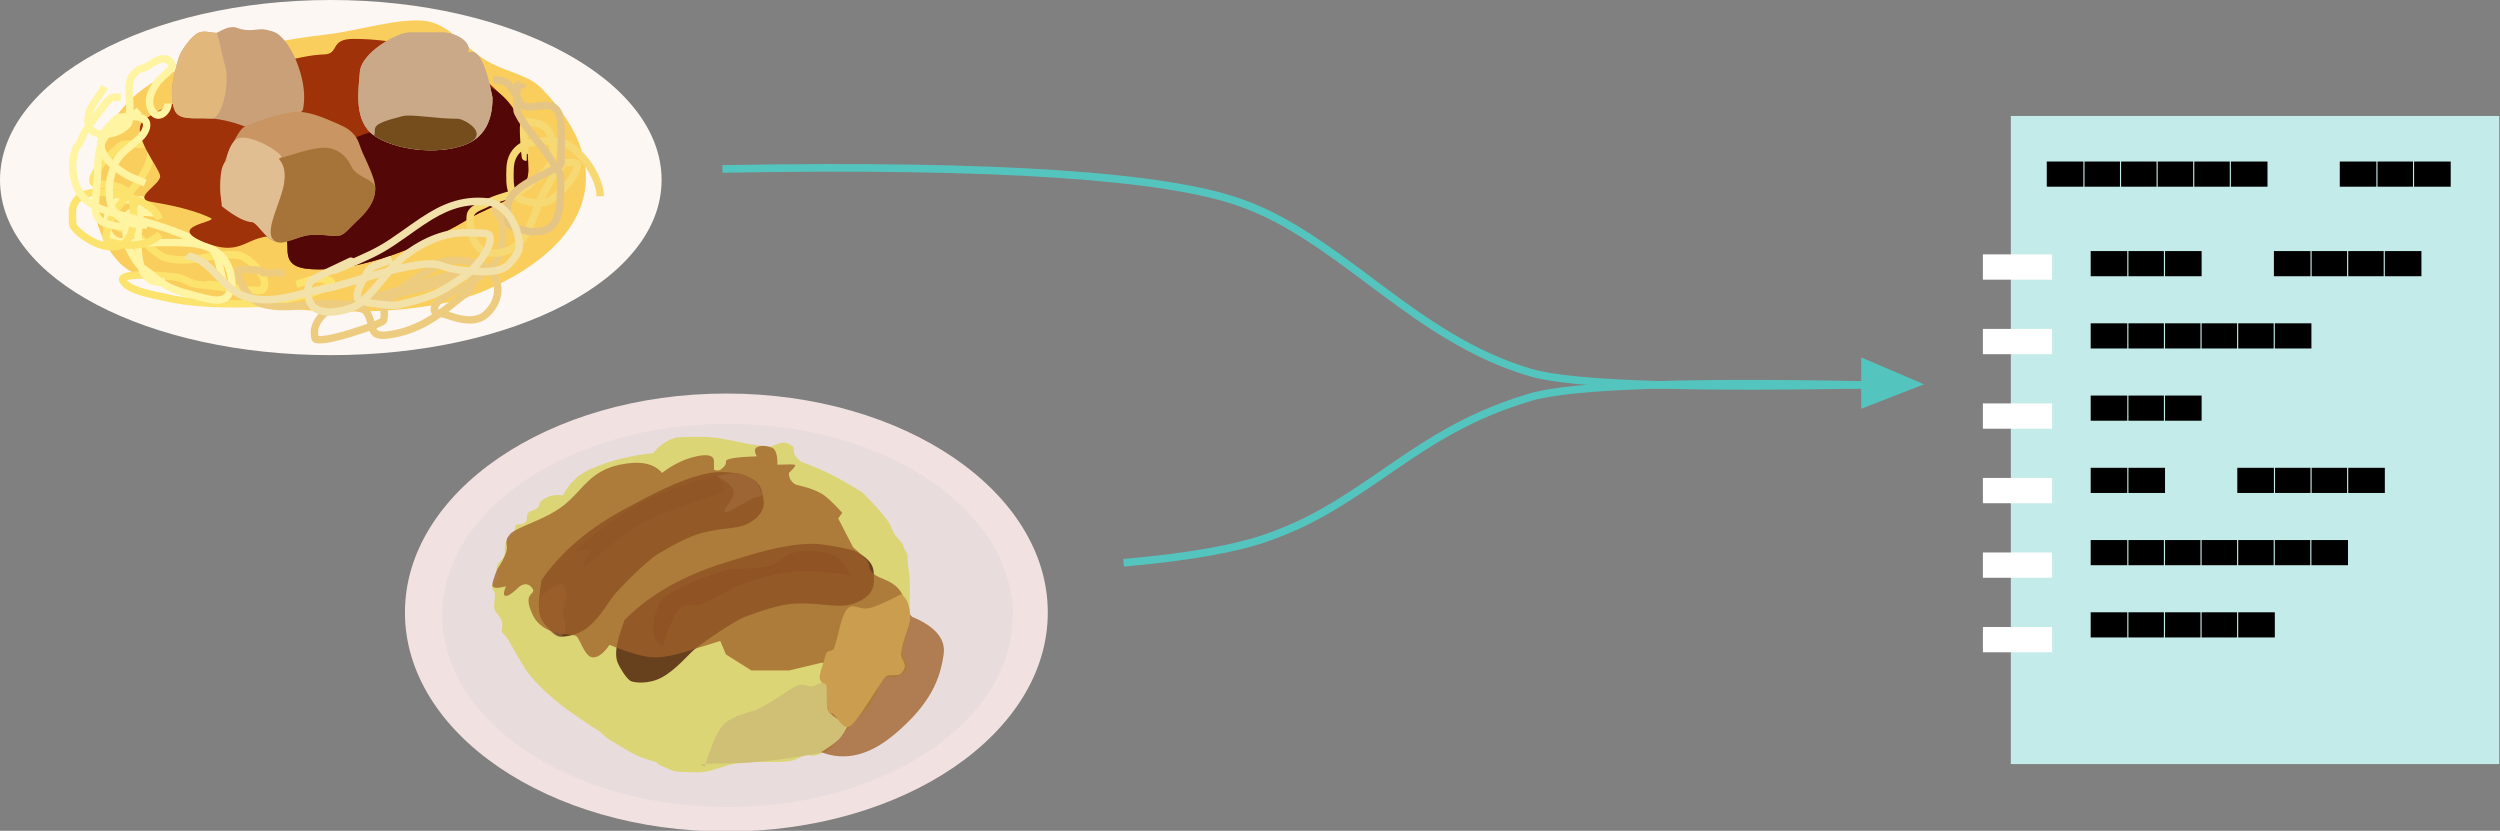 <?xml version="1.0" encoding="UTF-8" standalone="no"?>
<svg viewBox="0 0 1315 437" version="1.1" xmlns="http://www.w3.org/2000/svg" xmlns:xlink="http://www.w3.org/1999/xlink" id="recipes_to_list">
    <rect x="0" y="0" width="1315" height="437" fill="#808080" stroke="none"/>
    <title>Convert selected recipes to a shopping list image</title>
    <g id="Logo-applications" stroke="none" stroke-width="1" fill="none" fill-rule="evenodd">
        <g id="Stock-in-cube" transform="translate(-309, -1006)">
            <g id="Group-9" transform="translate(309, 1006)">
                <g id="Spaghetti,-Sauce-and-balls">
                    <g>
                        <path d="M174,186.806 C270.098,186.806 348,146.924 348,94.65 C348,42.376 270.098,0 174,0 C77.902,0 0,42.376 0,94.65 C0,146.924 77.902,186.806 174,186.806 Z" id="Oval-5" fill="#FCF7F2"></path>
                        <g id="Noodles" transform="translate(37.8, 10.5)">
                            <path d="M38.128,35.794 C55.383,23.216 90.993,12.578 134.884,7.518 C149.497,5.833 171.961,-1.18 185.734,0.483 C198.197,1.987 206.654,14.188 216.861,20.656 C227.525,27.415 239.813,28.566 246.883,35.794 C290.657,80.542 269.184,120.133 216.861,142.529 C164.538,164.924 46.592,148.988 25.545,128.224 C4.499,107.46 4.499,60.308 38.128,35.794 Z" id="Rectangle-10" fill="#FACE5C"></path>
                            <path d="M96.336,132.297 C93.497,128.923 89.389,125.958 87.558,125.704 C83.377,125.123 79.499,125.379 73.349,126.382 C72.731,126.482 72.298,126.555 71.089,126.759 C66.03,127.612 63.649,127.941 60.626,128.1 C56.588,128.313 52.849,128.013 49.08,127.07 C47.487,126.672 45.696,125.685 43.666,124.206 C42.698,123.501 41.69,122.693 40.641,121.791 C38.735,120.152 35.209,116.765 35.365,116.886 C31.163,113.619 27.999,112.052 23.228,110.923 L24.125,107.128 C29.46,108.389 33.129,110.207 37.759,113.808 C37.799,113.838 41.421,117.319 43.184,118.834 C44.158,119.671 45.086,120.416 45.962,121.054 C47.621,122.263 49.026,123.036 50.027,123.287 C53.396,124.129 56.752,124.399 60.421,124.206 C63.248,124.057 65.526,123.742 70.44,122.913 C71.656,122.708 72.094,122.635 72.722,122.533 C79.225,121.472 83.438,121.194 88.094,121.841 C91.087,122.257 95.919,125.744 99.32,129.786 C101.18,131.997 102.503,134.241 103.082,136.356 C103.813,139.026 103.343,141.478 101.484,143.313 C100.629,144.158 99.436,144.271 96.819,144.217 C95.188,144.183 93.082,144.043 90.62,143.819 C87.188,143.506 82.499,142.953 81.545,142.797 C77.616,142.381 72.466,141.813 65.835,141.054 C64.563,140.909 63.243,140.523 61.69,139.9 C61.041,139.639 60.417,139.367 59.485,138.944 C57.231,137.921 56.8,137.735 55.96,137.456 C54.826,137.078 46.189,136.271 39.85,136.133 C35.836,136.046 32.557,136.182 30.4,136.562 C29.829,136.663 29.36,136.778 29.008,136.893 C30.435,138.631 33.887,140.254 38.88,141.632 C41.749,142.424 50.167,144.195 49.411,144.014 C57.596,145.971 67.402,146.999 78.831,147.284 C87.527,147.501 95.92,147.309 107.858,146.771 C108.614,146.737 109.33,146.502 110.804,145.852 C112.297,145.192 112.926,144.944 113.776,144.724 C114.639,144.5 121.543,142.95 123.715,142.366 C127.939,141.23 131.101,139.963 133.209,138.449 C132.721,138.347 132.26,138.272 132.003,138.249 C129.007,137.989 127.24,138.148 125.284,138.742 C124.872,138.867 120.609,140.42 118.679,140.988 L117.578,137.246 C119.356,136.723 123.597,135.178 124.15,135.011 C126.601,134.265 128.867,134.062 132.341,134.364 C133.07,134.427 134.463,134.691 135.485,135.003 C136.277,135.245 136.908,135.517 137.405,135.895 C138.521,136.744 138.915,138.226 137.871,139.451 C135.317,142.448 131.013,144.441 124.728,146.132 C122.456,146.743 115.528,148.299 114.755,148.499 C114.177,148.649 113.679,148.845 112.551,149.344 C110.476,150.259 109.424,150.604 108.034,150.667 C96.012,151.209 87.542,151.402 78.734,151.183 C67.054,150.892 56.993,149.837 48.504,147.807 C49.365,148.013 40.852,146.222 37.842,145.392 C31.191,143.556 26.815,141.336 25.104,138.028 C24.318,136.507 24.782,134.944 26.141,133.982 C26.987,133.383 28.17,132.995 29.724,132.721 C32.188,132.287 35.686,132.141 39.935,132.234 C46.673,132.381 55.556,133.21 57.193,133.755 C58.221,134.098 58.679,134.296 61.096,135.392 C61.979,135.793 62.56,136.046 63.143,136.28 C64.4,136.785 65.41,137.08 66.278,137.18 C67.828,137.357 69.298,137.524 70.688,137.68 C70.755,137.615 70.827,137.554 70.904,137.498 C71.199,137.284 71.443,137.202 71.716,137.15 C72.191,137.104 72.392,137.11 72.664,137.127 C74.184,137.224 78.837,137.806 83.253,138.437 C85.418,138.747 87.231,139.027 88.366,139.231 C89.069,139.357 89.508,139.45 89.8,139.549 C89.882,139.577 89.961,139.607 90.044,139.646 C90.181,139.71 90.309,139.782 90.442,139.886 C90.621,139.902 90.798,139.919 90.974,139.935 C93.353,140.152 95.377,140.286 96.9,140.318 C97.722,140.335 98.378,140.321 98.834,140.278 C100.171,138.675 99.265,135.779 96.336,132.297 Z M89.022,139.526 C89.026,139.526 89.028,139.526 89.03,139.526 C89.029,139.526 89.029,139.526 89.028,139.526 L89.022,139.526 Z" id="Path-7" fill="#FCE36D" fill-rule="nonzero"></path>
                            <path d="M216.175,131.266 C214.318,130.145 212.061,129.388 209.454,129.082 C203.394,128.369 200.35,128.224 196.976,128.724 C195.063,129.008 193.924,129.31 193.348,129.614 C193.101,129.745 193.074,129.776 192.886,130.127 C192.153,131.492 191.507,132.22 189.877,133.083 C187.762,134.202 185.738,135.346 183.805,136.517 C197.698,132.441 202.516,131.045 202.883,130.974 C202.938,130.963 202.938,130.963 203.062,130.947 C203.154,130.938 203.154,130.938 203.351,130.939 C203.492,130.947 203.492,130.947 203.743,130.997 C204.095,131.088 204.095,131.088 204.713,131.58 C205.03,131.996 205.03,131.996 205.189,132.567 C205.19,132.583 205.191,132.599 205.192,132.614 C207.665,132.388 209.637,132.515 211.564,133.138 C212.022,133.286 212.411,133.531 212.723,133.848 C214.052,132.893 215.19,132.043 216.175,131.266 Z M204.3,136.639 C203.726,136.714 203.225,136.789 202.23,136.944 C201.146,137.114 200.684,137.184 200.138,137.257 C200.086,137.299 200.01,137.367 199.889,137.479 C199.261,138.061 198.935,138.314 198.371,138.549 C194.641,140.103 190.817,141.4 187.525,142.16 C182.307,143.366 177.054,144.7 170.317,146.509 C169.721,147.062 169.141,147.621 168.576,148.186 C168.302,148.46 167.996,148.652 167.658,148.796 C167.486,148.869 167.353,148.914 167.149,148.973 C166.613,149.781 166.364,150.476 166.269,151.268 C166.209,151.777 166.206,152.199 166.238,153.343 C166.294,155.334 166.25,156.455 165.953,158.05 C165.721,159.301 164.92,160.008 163.744,160.606 C162.601,161.187 161.414,161.721 160.184,162.209 C160.412,162.751 160.649,163.074 160.952,163.306 C161.724,163.898 163.285,164.111 166.11,163.729 C173.189,162.774 179.477,160.576 185.729,157.055 C187.014,156.331 188.272,155.572 189.548,154.749 C188.999,154.21 188.731,153.493 188.665,152.707 C188.616,152.125 188.682,151.52 188.822,150.927 C189.327,148.781 190.795,146.934 193.073,145.222 C194.774,143.943 196.82,142.796 199.68,141.42 C200.49,141.031 203.518,139.621 204.186,139.299 C205.724,138.558 206.773,137.991 207.528,137.474 C208.007,137.146 208.471,136.828 208.918,136.519 C207.646,136.339 206.179,136.392 204.3,136.639 Z M187.643,160.453 C180.974,164.209 174.218,166.57 166.632,167.594 C162.877,168.101 160.346,167.757 158.578,166.401 C157.597,165.648 156.996,164.803 156.506,163.537 C155.9,163.752 155.118,164.027 154.442,164.26 C152.082,165.073 149.615,165.882 147.138,166.638 C145.541,167.125 143.99,167.575 142.503,167.98 C135.561,169.868 130.622,170.647 127.914,169.873 C126.998,169.612 126.436,168.96 126.118,168.147 C125.956,167.731 125.875,167.335 125.812,166.836 C125.556,164.792 125.526,163.416 125.842,161.966 C126.794,157.584 130.321,152.999 134.314,151.171 C131.781,151.246 128.967,151.476 124.219,151.933 C118.212,152.512 115.457,152.714 112.142,152.739 C107.729,152.772 103.856,152.367 100.21,151.395 C96.494,150.404 93.45,148.273 90.956,145.157 C88.948,142.647 87.361,139.612 85.901,135.815 C85.794,135.57 85.69,135.344 85.664,135.286 C85.619,135.186 85.58,135.099 85.543,135.013 C85.316,134.481 85.182,134.063 85.145,133.589 C85.098,132.973 85.26,132.37 85.622,131.905 L86.111,129.782 L87.387,129.56 C89.128,129.258 90.748,129.238 93.348,129.384 C93.551,129.395 93.715,129.405 94.074,129.426 C95.154,129.49 95.626,129.514 96.207,129.533 C97.702,129.579 98.551,129.668 99.529,129.969 C99.877,130.076 100.183,130.236 100.478,130.441 C100.655,130.565 100.778,130.664 101.003,130.857 C102.995,131.103 104.629,131.098 108.147,131.004 C110.039,130.953 110.884,130.936 111.947,130.936 L111.947,134.836 C110.93,134.836 110.109,134.852 108.252,134.902 C104.433,135.005 102.721,135.005 100.554,134.829 C100.054,134.789 99.61,134.626 99.2,134.375 C98.956,134.225 98.784,134.091 98.509,133.856 C98.374,133.741 98.321,133.696 98.285,133.668 C97.764,133.522 97.178,133.465 96.085,133.431 C95.455,133.411 94.96,133.385 93.844,133.319 C93.489,133.298 93.327,133.289 93.129,133.278 C91.502,133.186 90.338,133.167 89.315,133.246 L89.216,133.676 C89.238,133.723 89.343,133.953 89.373,134.019 C89.442,134.172 89.494,134.294 89.541,134.415 C92.407,141.868 95.876,146.203 101.214,147.626 C104.491,148.5 108.025,148.869 112.113,148.839 C115.275,148.816 117.952,148.619 123.642,148.071 C130.514,147.409 133.478,147.203 137.18,147.248 C139.938,147.282 142.501,147.502 144.929,147.941 C155.687,144.777 164.585,142.161 171.905,140.011 C176.585,136.284 181.969,132.857 188.052,129.636 C188.911,129.182 189.053,129.021 189.449,128.282 C190.499,126.326 192.034,125.514 196.404,124.866 C200.226,124.3 203.516,124.457 209.909,125.208 C213.552,125.637 216.705,126.826 219.231,128.611 C220.465,127.39 221.323,126.275 222.052,125.043 C224.193,121.425 224.803,116.939 224.586,107.174 C224.58,106.913 224.44,106.527 224.133,105.982 C223.47,104.804 222.879,103.876 221.496,101.792 C220.785,100.72 220.47,100.24 220.081,99.63 L223.37,97.534 C223.742,98.117 224.048,98.584 224.746,99.636 C226.181,101.799 226.807,102.781 227.532,104.069 C228.125,105.124 228.462,106.051 228.485,107.088 C228.718,117.537 228.029,122.601 225.409,127.029 C224.522,128.529 223.524,129.843 222.136,131.235 C223.737,133.084 224.882,135.282 225.497,137.738 C227.121,144.224 224.723,151.38 219.041,156.351 C215.869,159.126 211.834,160.076 207.061,159.614 C203.685,159.288 200.66,158.452 195.698,156.725 C195.309,156.59 194.912,156.503 194.128,156.374 C191.918,157.908 189.824,159.225 187.643,160.453 Z M160.439,149.198 C158.184,149.816 156.337,150.32 154.723,150.759 C155.39,151.119 155.9,151.577 156.374,152.245 C156.404,152.287 156.434,152.329 156.463,152.371 C157.378,153.688 158.049,155.066 158.576,156.599 C158.775,157.178 158.95,157.766 159.126,158.431 C160.11,158.029 161.061,157.596 161.976,157.13 C162.054,157.09 162.121,157.053 162.175,157.02 C162.359,155.918 162.384,155.04 162.34,153.452 C162.302,152.112 162.306,151.572 162.397,150.808 C162.492,150.007 162.684,149.248 162.995,148.498 C162.3,148.688 161.472,148.915 160.439,149.198 Z M153.261,154.597 C153.239,154.566 153.216,154.534 153.194,154.502 C152.967,154.182 152.458,153.959 151.072,153.622 C150.997,153.604 150.997,153.604 150.921,153.585 C150.089,153.383 149.693,153.276 149.208,153.101 C148.732,152.93 148.252,152.771 147.765,152.624 C147.695,152.642 147.626,152.66 147.556,152.679 C145.534,153.211 144.03,153.592 143.021,153.829 C142.51,153.948 142.118,154.033 141.832,154.085 C141.657,154.117 141.51,154.138 141.373,154.15 C141.252,154.161 141.137,154.164 141.006,154.156 C140.543,154.127 140.167,154.028 139.722,153.588 C139.709,153.575 139.696,153.562 139.684,153.549 C138.71,153.835 137.724,154.125 136.724,154.419 C133.676,155.316 130.422,159.256 129.653,162.794 C129.459,163.683 129.476,164.669 129.669,166.244 C131.76,166.446 135.998,165.708 141.479,164.217 C142.926,163.823 144.439,163.384 145.999,162.908 C148.428,162.166 150.853,161.372 153.171,160.573 C153.906,160.32 154.797,160.006 155.438,159.778 C154.747,157.136 154.332,156.138 153.261,154.597 Z M201.37,144.935 C195.906,147.563 193.128,149.651 192.618,151.82 C192.599,151.902 192.584,151.982 192.572,152.057 C192.75,152.125 192.956,152.186 193.213,152.245 C195.985,150.254 199.016,147.872 202.703,144.844 C203.347,144.315 203.96,143.865 204.645,143.406 C204.662,143.395 204.68,143.383 204.7,143.369 C203.524,143.921 201.91,144.676 201.37,144.935 Z M89.021,133.196 C89.021,133.195 89.021,133.195 89.021,133.194 C89.021,133.194 89.021,133.195 89.021,133.195 L89.021,133.196 Z M98.361,133.69 C98.368,133.692 98.375,133.695 98.383,133.697 C98.38,133.696 98.378,133.695 98.375,133.695 L98.361,133.69 Z M207.436,155.733 C211.227,156.099 214.208,155.397 216.473,153.416 C221.075,149.389 222.975,143.722 221.714,138.685 C221.256,136.859 220.414,135.219 219.222,133.827 C217.653,135.099 215.721,136.522 213.28,138.236 C213.147,138.703 212.978,139.186 212.777,139.694 C212.391,140.674 212.004,141.496 211.599,142.199 C210.695,143.768 209.768,144.692 208.287,145.685 C208.066,145.833 207.089,146.463 206.817,146.646 C206.231,147.038 205.717,147.415 205.178,147.858 C202.565,150.004 200.268,151.837 198.151,153.444 C202.145,154.8 204.719,155.47 207.436,155.733 Z" id="Path-8" fill="#EDCC7F" fill-rule="nonzero"></path>
                            <path d="M34.599,97.277 C34.638,97.007 34.673,96.764 34.703,96.545 C32.566,96.488 30.308,96.502 27.771,96.579 C27.48,96.588 27.26,96.586 26.772,96.575 C26.653,96.573 26.599,96.572 26.535,96.571 C25.707,96.556 25.32,96.602 25.072,96.726 C24.601,96.961 24.167,97.398 23.402,98.381 C23.375,98.417 23.11,98.758 23.03,98.86 C22.993,98.909 22.957,98.954 22.922,98.998 C20.988,101.447 19.97,105.451 20.472,108.817 C21,112.356 22.993,114.516 26.471,114.808 C26.562,114.816 26.653,114.823 26.743,114.831 C26.434,112.087 26.508,108.974 26.82,105.011 C26.893,104.087 26.96,103.562 27.121,102.947 C27.377,101.969 27.819,101.149 28.548,100.524 C29.853,99.404 31.416,99.053 33.633,99 C33.878,98.995 34.117,98.991 34.353,98.989 C34.421,98.513 34.501,97.956 34.599,97.277 Z M26.144,118.694 C20.738,118.24 17.394,114.617 16.615,109.392 C15.956,104.977 17.251,99.888 19.861,96.582 C20.031,96.365 20.291,96.029 20.323,95.987 C21.43,94.564 22.177,93.813 23.328,93.237 C24.303,92.75 25.182,92.646 26.604,92.671 C26.675,92.673 26.732,92.674 26.855,92.676 C27.276,92.685 27.452,92.687 27.652,92.681 C30.675,92.589 33.326,92.584 35.862,92.681 C36.13,92.688 36.201,92.69 36.317,92.697 C36.703,92.721 37.031,92.778 37.385,92.925 C38.164,93.25 38.76,93.948 38.789,94.924 C38.798,95.234 38.538,97.211 38.272,99.155 C39.083,99.218 40.01,99.301 41.12,99.406 C42.914,99.575 43.707,99.643 44.69,99.707 L44.438,103.599 C43.405,103.532 42.586,103.461 40.755,103.289 C39.553,103.175 38.579,103.089 37.742,103.026 C37.191,107.385 36.844,111.406 36.756,115.213 C38.912,115.221 41.42,115.202 44.517,115.164 C53.542,115.056 57.603,115.102 62.63,115.509 C75.367,116.539 83.969,123.354 85.817,135.055 C86.526,139.542 86.023,142.525 83.758,145.923 C82.504,147.803 80.576,148.853 78.163,149.187 C76.296,149.445 74.179,149.281 71.688,148.782 C70.466,148.537 69.225,148.229 67.648,147.795 C67.165,147.662 65.594,147.221 65.557,147.211 C64.792,146.998 64.25,146.853 63.767,146.736 C55.702,144.774 50.964,143.066 46.32,139.898 C41.311,140.06 37.644,137.513 35.453,132.807 C35.172,132.203 34.915,131.566 34.681,130.896 C34.111,130.347 33.633,129.79 33.156,129.134 C30.27,125.166 28.506,122.092 27.534,118.804 C27.076,118.77 26.614,118.734 26.144,118.694 Z M33.828,102.897 C33.794,102.898 33.76,102.898 33.726,102.899 C32.346,102.932 31.512,103.12 31.086,103.485 C30.936,103.614 30.802,104.122 30.708,105.318 C30.348,109.886 30.315,112.66 30.694,115.083 C31.393,115.114 32.108,115.14 32.856,115.159 C32.943,111.297 33.285,107.255 33.828,102.897 Z M31.754,119.028 C32.085,119.88 32.49,120.753 32.982,121.669 C32.924,120.824 32.883,119.955 32.859,119.061 C32.483,119.052 32.116,119.041 31.754,119.028 Z M64.689,142.946 C65.223,143.076 65.801,143.23 66.603,143.454 C66.649,143.466 68.211,143.905 68.683,144.035 C70.178,144.446 71.339,144.734 72.455,144.958 C76.751,145.819 79.382,145.455 80.513,143.759 C82.193,141.239 82.53,139.24 81.965,135.664 C80.419,125.876 73.368,120.29 62.315,119.396 C57.449,119.003 53.469,118.957 44.657,119.063 C41.461,119.101 38.939,119.121 36.763,119.113 C36.873,122.853 37.298,126.078 38.068,128.687 C38.734,129.243 39.588,129.866 40.772,130.689 C42.468,131.868 43.221,132.423 44.097,133.193 C45.245,134.202 46.328,135.089 47.4,135.88 C47.446,135.854 47.512,135.813 47.625,135.741 C47.907,135.56 48.046,135.477 48.257,135.371 L49.104,137.064 C53.148,139.694 57.416,141.177 64.689,142.946 Z M47.344,135.911 C47.344,135.911 47.343,135.911 47.343,135.911 C47.344,135.911 47.346,135.91 47.349,135.909 L47.344,135.911 Z" id="Path-12" fill="#FFF4A1" fill-rule="nonzero"></path>
                            <path d="M17.67,88.487 C16.585,88.385 15.874,88.336 13.692,88.202 C13.338,88.18 13.087,88.165 12.84,88.149 C10.487,87.998 9.08,86.472 9.108,84.287 C9.126,82.927 9.673,81.374 10.624,79.575 C11.827,77.298 14.027,74.205 14.726,73.486 C17.481,70.652 20.521,67.859 23.995,64.928 C25.041,64.046 26.029,63.508 27.218,63.421 C29.109,63.282 30.599,63.29 33.921,63.394 C34.089,63.4 34.089,63.4 34.257,63.405 C36.503,63.475 37.803,63.49 39.109,63.438 C39.178,63.377 39.286,63.283 39.328,63.248 C39.494,63.108 39.64,62.998 39.819,62.895 C40.271,62.633 40.759,62.494 41.39,62.638 C42.248,62.833 42.753,63.457 42.94,64.166 C44.245,69.126 43.479,74.024 40.959,79.131 C39.106,82.888 36.721,86.202 32.368,91.479 C32.453,91.621 32.536,91.766 32.615,91.913 C33.724,92.289 34.799,92.697 35.833,93.139 C41.977,95.764 46.212,99.378 47.82,104.196 L44.12,105.43 C42.931,101.867 39.519,98.955 34.3,96.725 C34.247,96.702 34.193,96.679 34.139,96.657 C34.166,96.839 34.19,97.024 34.212,97.211 C34.652,100.95 34.647,105.095 34.025,108.732 C33.495,111.835 32.545,114.476 31.102,116.516 C36.628,116.452 41.535,114.793 44.941,111.387 L47.698,114.145 C42.534,119.309 34.896,121.141 26.699,120.181 C22.599,122.041 17.331,121.495 11.803,119.095 C6.568,116.823 1.59,113.032 -0.923,109.443 C-1.483,108.643 -1.575,107.371 -1.637,104.013 C-1.672,102.131 -1.659,99.957 -1.604,99.601 C-0.785,94.271 2.421,90.962 7.374,89.539 C11.028,88.489 15.359,88.482 20.597,89.186 C21.793,89.347 22.988,89.536 24.174,89.755 C22.419,89.127 20.264,88.73 17.67,88.487 Z M37.462,77.406 C39.206,73.87 39.938,70.576 39.574,67.321 C38.04,67.394 36.64,67.381 34.136,67.303 C33.967,67.298 33.967,67.298 33.798,67.292 C30.612,67.193 29.213,67.185 27.502,67.31 C27.326,67.323 26.982,67.51 26.51,67.908 C23.128,70.762 20.181,73.47 17.523,76.204 C17.092,76.647 15.107,79.438 14.072,81.397 C13.42,82.631 13.052,83.647 13.011,84.25 C13.333,84.273 13.58,84.288 13.931,84.309 C16.158,84.446 16.891,84.497 18.034,84.604 C22.384,85.011 25.567,85.786 28.208,87.367 C28.771,87.704 29.297,88.075 29.786,88.479 C33.685,83.726 35.838,80.697 37.462,77.406 Z M41.863,66.212 C41.863,66.212 41.863,66.212 41.862,66.212 C41.862,66.212 41.863,66.212 41.863,66.212 Z M20.077,93.051 C15.328,92.413 11.472,92.419 8.451,93.287 C4.896,94.308 2.827,96.444 2.25,100.194 C2.263,100.112 2.263,100.12 2.263,100.109 C2.261,100.167 2.259,100.251 2.256,100.356 C2.251,100.589 2.248,100.902 2.246,101.256 C2.241,102.097 2.246,103.05 2.262,103.941 C2.282,105.01 2.317,105.938 2.368,106.635 C2.392,106.979 2.42,107.257 2.449,107.452 C4.586,110.348 8.873,113.571 13.356,115.517 C14.477,116.004 15.573,116.398 16.632,116.696 C16.241,115.822 16.075,114.788 16.097,113.637 C16.127,112.066 16.508,110.248 17.168,108.226 C18.123,105.302 19.731,101.876 20.781,100.161 C22.054,98.082 22.814,96.989 25.281,93.952 C23.572,93.586 21.826,93.286 20.077,93.051 Z M30.339,97.666 C30.228,96.723 30.044,95.872 29.783,95.102 C29.675,95.07 29.566,95.037 29.457,95.005 C26.187,98.986 25.435,100.029 24.107,102.197 C23.212,103.66 21.733,106.81 20.876,109.437 C19.985,112.166 19.807,114.16 20.151,115.018 C20.51,114.975 20.83,114.991 21.225,115.104 C22.824,115.562 24.415,115.91 25.98,116.147 C29.978,113.608 31.302,105.848 30.339,97.666 Z M39.058,63.483 C39.057,63.484 39.057,63.484 39.056,63.485 C39.057,63.484 39.057,63.484 39.058,63.483 Z M2.263,100.107 C2.263,100.108 2.263,100.108 2.263,100.109 C2.263,100.108 2.263,100.108 2.263,100.107 Z" id="Path-13" fill="#FCE36D" fill-rule="nonzero"></path>
                            <path d="M81.404,136.376 L77.704,137.61 C77.246,136.234 76.931,134.957 76.394,132.475 C76.371,132.371 76.345,132.251 76.297,132.027 C76.258,131.847 76.229,131.713 76.2,131.582 C76.127,131.245 76.065,130.964 76.005,130.695 C74.641,124.605 73.152,121.699 69.926,120.138 C63.994,117.268 57.955,114.711 51.851,112.492 C46.223,110.445 40.936,108.835 31.626,106.216 C30.629,105.936 29.601,105.656 28.316,105.313 C27.834,105.185 25.647,104.605 25.057,104.447 C16.275,102.1 11.841,100.439 7.79,97.44 C2.571,93.577 -0.467,88.018 -1.385,79.982 C-1.856,75.857 -1.291,71.086 0.122,67.162 C0.392,66.412 0.719,65.959 1.433,65.145 C1.797,64.731 1.923,64.571 2.008,64.418 C2.417,63.681 2.724,63.035 3.367,61.598 C4.35,59.403 4.829,58.438 5.593,57.273 C8.798,52.386 12.347,47.544 16.239,42.722 C17.872,40.699 19.003,39.636 20.673,38.974 C21.829,38.516 22.687,38.516 24.491,38.733 C25.153,38.812 25.429,38.837 25.726,38.837 L25.726,42.737 C25.221,42.737 24.844,42.703 24.026,42.605 C22.873,42.466 22.447,42.466 22.11,42.6 C21.262,42.936 20.502,43.65 19.274,45.172 C15.46,49.897 11.987,54.635 8.854,59.412 C8.242,60.345 7.825,61.185 6.945,63.151 C6.238,64.73 5.899,65.445 5.417,66.313 C5.152,66.789 4.91,67.096 4.391,67.688 C3.969,68.169 3.84,68.346 3.791,68.483 C2.581,71.845 2.087,76.013 2.49,79.54 C3.289,86.533 5.789,91.106 10.111,94.305 C13.64,96.918 17.745,98.457 26.064,100.68 C26.649,100.836 28.835,101.415 29.321,101.545 C30.622,101.892 31.665,102.176 32.681,102.462 C42.08,105.105 47.44,106.738 53.184,108.826 C59.413,111.091 65.574,113.7 71.625,116.628 C74.188,117.868 76.053,119.83 77.404,122.465 C78.427,124.46 79.085,126.602 79.811,129.843 C79.873,130.12 79.936,130.409 80.011,130.752 C80.04,130.886 80.069,131.021 80.109,131.203 C80.157,131.426 80.183,131.546 80.205,131.649 C80.714,133.996 81.005,135.177 81.404,136.376 Z" id="Path-15" fill="#FFF4A1" fill-rule="nonzero"></path>
                            <path d="M34.133,46.144 L36.771,49.017 C34.685,50.932 32.791,52.245 28.921,54.646 C28.759,54.747 28.759,54.747 28.597,54.847 C23.854,57.789 21.82,59.273 19.7,61.643 C16.994,64.667 15.759,69.972 15.632,76.531 C15.555,80.524 15.343,84.086 14.974,88.457 C14.922,89.079 14.609,92.636 14.536,93.551 C14.399,95.251 14.325,96.496 14.306,97.579 C14.265,99.946 14.498,101.476 15.051,102.555 C16.172,104.74 19.271,105.962 26.902,106.861 L26.445,110.734 C17.599,109.692 13.5,108.076 11.581,104.335 C10.676,102.57 10.355,100.462 10.407,97.511 C10.428,96.331 10.505,95.012 10.648,93.238 C10.723,92.305 11.037,88.739 11.088,88.13 C11.45,83.836 11.657,80.353 11.733,76.456 C11.877,69.034 13.291,62.956 16.793,59.042 C19.24,56.308 21.491,54.666 26.541,51.533 C26.703,51.433 26.703,51.433 26.865,51.332 C30.535,49.055 32.281,47.845 34.133,46.144 Z" id="Path-16" fill="#FFF4A1" fill-rule="nonzero"></path>
                        </g>
                        <path d="M75.474,63.379 C82.741,56.528 144.221,29.395 170.391,28.626 C178.855,28.377 173.069,20.452 185.955,20.452 C227.221,20.452 277.908,40.475 277.908,89.4 C277.908,103.915 260.055,107.074 247.345,114.667 C207.732,138.331 176.712,143.365 160.879,141.3 C144.688,139.188 155.76,125.117 147.788,124.319 C128.827,122.421 128.827,136.045 107.623,127.512 C86.345,118.95 115.193,116.777 110.783,114.667 C98.382,108.736 80.788,106.503 78.634,105.972 C70.003,103.843 84.559,96.949 84.236,92.596 C83.913,88.242 68.207,70.23 75.474,63.379 Z" id="Rectangle-9" fill="#A03209"></path>
                        <path d="M214.206,66.752 C222.675,66.752 190.085,36.311 202.97,36.311 C244.236,36.311 277.908,40.475 277.908,89.4 C277.908,103.915 260.055,107.074 247.345,114.667 C207.732,138.331 176.712,143.365 160.879,141.3 C144.688,139.188 155.76,125.117 147.788,124.319 C128.827,122.421 164.492,66.752 214.206,66.752 Z" id="Rectangle-9-Copy" fill="#530707"></path>
                        <g id="Balls" transform="translate(90.3, 14.1)">
                            <path d="M125.117,3 C134.533,3 140.391,3 142.692,3 C148.648,3 158.401,7.653 155.743,13.714 C160.806,10.794 165.153,18.663 168.783,37.32 C168.783,50.183 163.906,58.443 154.153,62.1 C139.523,67.585 117.372,64.791 106.492,57.209 C95.613,49.626 98.214,33.614 99,23.662 C99.786,13.709 118.285,3 125.117,3 Z" id="Rectangle-8" fill="#CAA989"></path>
                            <path d="M13.946,3.184 C17.089,1.746 20.713,3.184 23.486,3.184 C24.502,3.184 29.862,-1.23 34.586,0.6 C41.257,3.184 45.036,0.518 49.787,1.539 C54.538,2.559 55.866,3.504 57.915,5.61 C59.964,7.716 64.497,13.092 67.689,24.096 C69.818,31.432 70.255,38.006 69,43.819 C59.582,53.926 49.966,57.008 40.152,53.066 C34.328,50.727 26.941,48.568 20.766,48.259 C11.333,47.788 3.783,49.408 1.539,43.819 C-2.175,34.572 2.485,20.257 3.815,16.048 C5.144,11.838 10.804,4.622 13.946,3.184 Z" id="Rectangle" fill="#C9A077"></path>
                            <path d="M13.946,3.184 C17.089,1.746 20.713,3.184 23.486,3.184 C24.502,3.184 26.31,14.39 28.363,21.614 C30.417,28.837 26.941,48.568 20.766,48.259 C11.333,47.788 3.783,49.408 1.539,43.819 C-2.175,34.572 2.485,20.257 3.815,16.048 C5.144,11.838 10.804,4.622 13.946,3.184 Z" id="Rectangle" fill="#E1B77B"></path>
                            <path d="M125.117,3 C134.533,3 140.391,3 142.692,3 C148.648,3 158.401,7.653 155.743,13.714 C160.806,10.794 165.153,18.663 168.783,37.32 C168.783,50.183 163.906,58.443 154.153,62.1 C139.523,67.585 117.372,64.791 106.492,57.209 C95.613,49.626 98.214,33.614 99,23.662 C99.786,13.709 118.285,3 125.117,3 Z" id="Rectangle-8" fill="#CAA989"></path>
                            <path d="M154.153,62.1 C139.523,67.585 117.372,64.791 106.492,57.209 C107.989,53.146 102.833,51.658 121.215,47.041 C126.377,45.745 137.993,48.376 150.584,48.376 C153.728,48.376 168.783,56.615 154.153,62.1 Z" id="Rectangle-8" fill="#754D1D"></path>
                            <path d="M38.494,52.503 C46.265,48.916 59.983,44.7 66.295,44.7 C72.221,44.7 79.511,47.606 85.037,50.032 C89.318,51.911 92.166,52.957 94.877,55.587 C98.541,59.142 98.556,62.071 100.462,66.26 C103.316,72.534 107.09,80.132 107.09,84.854 C107.09,92.718 101.75,98.118 97.02,102.539 C93.798,105.551 91.407,108.694 89.043,109.568 C85.6,110.842 79.967,108.76 72.25,109.568 C66.887,110.13 59.657,114.136 55.046,113.1 C48.011,111.52 48.127,104.326 42.476,102.539 C28.362,98.076 25.5,93.914 25.5,84.854 C25.5,75.744 29.52,66.209 31.079,63.258 C34.171,57.408 36.241,53.543 38.494,52.503 Z" id="Rectangle-2" fill="#C99663"></path>
                            <path d="M28.745,70.567 C25.563,73.028 24.782,80.984 26.402,94.433 C33.502,99.99 38.88,102.768 42.537,102.768 C45.989,104.391 48.857,111.119 55.046,113.1 C57.296,113.82 58.401,91.755 59.401,80.408 C60.275,70.49 54.625,69.539 57.36,68.921 C60.351,68.246 45.563,57.909 36.661,58.31 C30.872,58.571 28.745,68.921 28.745,70.567 Z" id="Rectangle-2-Copy-2" fill="#E1BE92"></path>
                            <path d="M94.376,73.216 C97.23,79.49 107.09,80.132 107.09,84.854 C107.09,92.718 101.75,98.118 97.02,102.539 C93.798,105.551 91.407,108.694 89.043,109.568 C85.6,110.842 79.967,108.76 72.25,109.568 C66.887,110.13 59.338,114.914 55.046,113.1 C46.688,109.568 58.401,91.755 59.401,80.408 C60.275,70.49 54.625,69.539 57.36,68.921 C62.296,67.806 70.09,64.639 77.896,63.716 C88.723,62.436 93.268,70.782 94.376,73.216 Z" id="Rectangle-2-Copy" fill="#A67338"></path>
                        </g>
                        <g id="Noodle-on-top" transform="translate(46.2, 30.9)" fill-rule="nonzero">
                            <path d="M37.165,2.776 C36.394,3.144 35.598,3.597 34.464,4.294 C34.336,4.372 33.197,5.079 32.867,5.279 C32.248,5.656 31.752,5.942 31.283,6.189 C30.756,6.466 30.287,6.614 29.392,6.841 C29.362,6.848 29.18,6.894 29.128,6.907 C29.031,6.932 28.952,6.952 28.878,6.971 C28.236,7.14 27.879,7.28 27.682,7.428 C26.828,8.068 26.015,8.89 25.237,9.881 C23.825,11.679 23.433,14.288 23.688,18.64 C23.725,19.259 23.765,19.811 23.845,20.851 C24.159,24.898 24.199,26.453 23.868,28.328 C23.766,28.904 23.749,29.397 23.766,30.518 C23.787,31.882 23.765,32.483 23.594,33.296 C23.348,34.471 22.816,35.495 21.923,36.388 C18.086,40.229 11.621,42.402 6.401,41.627 C0.068,40.687 -3.19,35.755 -1.366,28.231 C-0.918,26.383 0.306,24.122 2.337,21.054 C2.663,20.561 3.011,20.046 3.398,19.483 C3.88,18.78 5.448,16.532 5.641,16.253 C6.42,15.125 6.926,14.359 7.276,13.763 L10.637,15.741 C10.226,16.439 9.679,17.268 8.85,18.469 C8.649,18.76 7.086,21.002 6.613,21.69 C6.238,22.236 5.902,22.733 5.589,23.207 C3.803,25.904 2.731,27.886 2.425,29.15 C1.136,34.461 2.925,37.168 6.973,37.769 C10.964,38.362 16.195,36.604 19.164,33.632 C19.784,33.012 19.896,32.477 19.867,30.578 C19.846,29.216 19.869,28.546 20.028,27.65 C20.278,26.231 20.242,24.83 19.957,21.152 C19.874,20.089 19.833,19.519 19.795,18.869 C19.488,13.632 19.997,10.238 22.17,7.472 C23.147,6.228 24.197,5.166 25.342,4.308 C26.047,3.779 26.791,3.488 27.886,3.2 C27.973,3.177 28.063,3.154 28.171,3.126 C28.226,3.112 28.409,3.066 28.436,3.059 C29.031,2.909 29.306,2.822 29.467,2.738 C29.852,2.535 30.284,2.285 30.84,1.947 C31.153,1.757 32.282,1.057 32.423,0.971 C33.664,0.208 34.562,-0.302 35.483,-0.743 C37.556,-1.733 39.376,-2.156 41.131,-1.836 C43.297,-1.441 45.006,0.056 46.187,2.585 C46.586,3.439 46.474,4.299 46.074,5.137 C45.828,5.651 45.464,6.172 44.977,6.745 C44.274,7.573 43.413,8.418 41.921,9.792 C41.84,9.866 41.756,9.944 41.66,10.032 C39.189,12.303 38.335,13.16 38.087,13.655 C38.045,13.741 36.66,15.746 36.116,16.724 C34.366,19.874 33.839,22.891 35.087,25.681 C35.978,27.673 36.863,28.026 37.944,27.454 C39.207,26.786 40.256,25.052 40.256,23.547 L44.156,23.547 C44.156,26.5 42.306,29.559 39.768,30.901 C36.613,32.57 33.306,31.249 31.527,27.274 C29.685,23.155 30.419,18.947 32.707,14.83 C33.127,14.075 33.559,13.394 34.054,12.678 C34.135,12.56 34.214,12.447 34.31,12.311 C34.366,12.231 34.366,12.231 34.418,12.158 C34.457,12.102 34.484,12.064 34.509,12.029 C34.565,11.949 34.602,11.894 34.627,11.857 C35.188,10.746 35.948,9.985 39.021,7.161 C39.116,7.073 39.199,6.997 39.278,6.924 C40.654,5.657 41.438,4.888 42.004,4.221 C42.167,4.029 42.297,3.86 42.394,3.721 C41.241,1.625 39.844,1.496 37.165,2.776 Z" id="Path-6" fill="#FFF4A1"></path>
                            <path d="M238.726,37.074 C237.26,36.274 236.605,35.989 235.882,35.889 C235.295,35.808 234.915,35.721 233.728,35.422 C233.501,35.365 233.35,35.327 233.199,35.291 C232.309,35.076 231.735,34.988 231.331,35.009 C231.288,35.011 231.251,35.014 231.218,35.018 C231.214,35.055 231.21,35.095 231.207,35.137 C231.168,35.561 231.146,36.154 231.143,36.887 C231.136,38.282 231.195,40.132 231.308,42.214 C231.315,42.349 231.322,42.485 231.33,42.62 C233.172,42.025 235.21,41.646 237.416,41.492 C238.88,41.39 240.306,41.327 241.674,41.313 C240.953,39.239 239.922,37.726 238.726,37.074 Z M227.413,42.425 C227.113,36.876 227.127,33.998 227.84,32.898 C228.587,31.743 229.754,31.184 231.132,31.114 C232.01,31.069 232.882,31.203 234.113,31.499 C234.28,31.54 234.442,31.58 234.681,31.64 C235.707,31.899 236.029,31.973 236.414,32.026 C237.768,32.212 238.71,32.623 240.593,33.65 C243.088,35.011 244.831,37.832 245.795,41.444 C248.096,41.633 250.102,42.03 251.663,42.7 C261.388,46.868 271.455,61.87 271.455,72.352 L267.555,72.352 C267.555,63.443 258.429,49.843 250.127,46.284 C249.208,45.89 247.97,45.615 246.514,45.443 C246.96,49.809 246.37,54.185 244.843,56.73 C243.362,59.199 241.766,60.89 238.169,64.188 C237.796,64.529 237.374,64.746 236.905,64.884 C236.633,64.964 236.445,64.998 236.055,65.054 C235.933,65.072 235.864,65.083 235.817,65.092 C235.57,65.305 235.325,65.597 234.852,66.222 C234.316,66.929 234.053,67.251 233.666,67.639 C232.984,68.32 232.585,68.684 232.239,68.913 C231.807,69.198 231.37,69.366 230.77,69.306 C230.528,69.742 230.22,70.147 229.723,70.423 C228.959,70.848 228.231,71.217 227.463,71.565 C228.339,72.116 229.384,72.574 230.586,72.937 C232.266,73.444 234.175,73.72 236.021,73.779 C236.051,73.709 236.081,73.638 236.111,73.567 C237.235,70.945 238.253,69.055 240.353,65.48 C240.609,65.043 240.737,64.826 240.865,64.608 C242.061,62.567 242.792,61.255 243.534,59.771 C244.215,58.407 244.365,58.134 244.722,57.804 C245.048,57.503 245.423,57.289 246.019,57.273 C246.099,57.271 246.177,57.274 246.253,57.28 C246.378,57.089 246.494,56.898 246.604,56.706 C246.8,56.364 247.334,55.315 247.418,55.165 C248.319,53.551 249.512,52.881 251.82,52.727 C253.106,52.641 254.368,52.64 255.598,52.728 C255.977,52.755 256.65,52.886 257.206,53.071 C257.66,53.222 258.063,53.41 258.42,53.673 C259.07,54.15 259.516,54.835 259.516,55.727 C259.516,62.19 247.602,76.042 241.083,77.304 C240.325,77.451 239.515,77.557 238.674,77.62 C238.305,78.575 237.887,79.699 237.335,81.206 C237.166,81.667 237.079,81.903 236.996,82.13 C234.427,89.133 232.852,92.597 230.298,95.981 C226.861,100.534 222.379,103.26 216.376,104.01 C213.8,104.332 211.155,104.203 208.669,103.623 C206.769,103.179 205.078,101.791 203.522,99.741 C202.395,98.255 201.383,96.455 200.653,94.777 C199.294,91.652 198.582,83.511 199.573,80.995 C200.482,78.685 202.332,77.321 205.514,75.904 C205.925,75.722 207.339,75.119 207.614,74.997 C208.142,74.763 208.537,74.572 208.858,74.391 C211.495,72.909 213.811,72.045 218.537,70.579 C218.69,70.532 218.69,70.532 218.842,70.485 C219.648,70.235 220.375,70.006 221.038,69.792 C220.822,69.234 220.654,68.646 220.538,68.028 C220.146,65.959 220.032,63.858 220.075,61.028 C220.084,60.427 220.096,59.944 220.125,58.885 C220.141,58.327 220.147,58.09 220.155,57.787 C220.306,51.587 222.981,47.03 227.526,44.321 C227.485,43.69 227.447,43.054 227.413,42.425 Z M219.996,74.21 C219.844,74.257 219.844,74.257 219.692,74.304 C215.221,75.691 213.092,76.485 210.77,77.791 C210.322,78.043 209.825,78.283 209.192,78.563 C208.884,78.7 207.475,79.301 207.1,79.468 C204.791,80.495 203.621,81.358 203.201,82.424 C202.631,83.873 203.252,90.974 204.23,93.222 C205.656,96.502 207.879,99.433 209.556,99.825 C211.588,100.299 213.769,100.406 215.892,100.141 C220.817,99.525 224.365,97.366 227.185,93.631 C229.432,90.655 230.896,87.433 233.335,80.787 C233.418,80.561 233.504,80.326 233.673,79.864 C233.989,79 234.263,78.258 234.51,77.598 C232.779,77.456 231.047,77.149 229.46,76.671 C226.923,75.906 224.802,74.74 223.246,73.173 C222.302,73.488 221.236,73.826 219.996,74.21 Z M224.053,57.882 C224.046,58.191 224.039,58.431 224.024,58.993 C223.995,60.036 223.983,60.508 223.974,61.087 C223.935,63.677 224.037,65.542 224.37,67.304 C224.448,67.718 224.567,68.114 224.724,68.49 C225.493,68.182 226.176,67.874 226.849,67.534 C226.972,67.099 227.241,66.695 227.693,66.393 C228.626,65.771 229.302,65.414 229.89,65.261 C230.137,65.196 230.38,65.167 230.615,65.171 C230.704,65.084 230.801,64.988 230.908,64.881 C231.129,64.66 231.314,64.432 231.725,63.89 C232.5,62.869 232.896,62.413 233.555,61.906 C233.904,61.637 234.283,61.464 234.698,61.349 C234.945,61.281 235.13,61.248 235.473,61.198 C235.583,61.182 235.648,61.172 235.695,61.164 C238.902,58.218 240.296,56.729 241.499,54.724 C242.585,52.913 243.052,49.028 242.562,45.219 C241.02,45.207 239.372,45.265 237.688,45.383 C235.392,45.543 233.357,45.967 231.605,46.651 C231.777,48.793 231.963,50.576 232.095,51.272 C231.954,50.531 231.449,50.061 230.881,49.877 L230.881,53.587 C230.997,53.587 231.075,53.577 231.141,53.563 C230.984,53.604 230.932,53.617 230.849,53.634 C230.68,53.668 230.517,53.689 230.329,53.689 C229.396,53.689 228.477,53.12 228.264,52.002 C228.15,51.405 228.016,50.272 227.882,48.855 C225.475,50.953 224.149,53.97 224.053,57.882 Z M255.501,56.651 C255.436,56.638 255.375,56.628 255.324,56.62 C254.273,56.543 253.191,56.544 252.079,56.618 C251.021,56.689 251.04,56.679 250.823,57.066 C250.793,57.121 250.245,58.198 249.987,58.647 C249.497,59.501 248.92,60.326 248.163,61.209 C247.871,61.55 247.611,61.803 247.323,61.996 C247.099,62.146 246.857,62.266 246.603,62.339 C245.947,63.603 245.247,64.843 244.229,66.58 C244.1,66.8 243.972,67.019 243.715,67.456 C242.172,70.082 241.25,71.738 240.437,73.456 C244.905,72.464 254.349,61.716 255.501,56.651 Z M247.604,60.4 C247.605,60.398 247.606,60.396 247.607,60.395 C247.607,60.396 247.606,60.396 247.606,60.397 L247.604,60.4 Z" id="Path-9" fill="#F7D974"></path>
                            <path d="M227.703,26.887 C227.709,27.099 227.761,27.309 227.848,27.483 C230.002,31.792 232.279,34.997 237.407,41.423 C237.452,41.478 237.805,41.92 237.909,42.051 C242.043,47.231 244.021,49.913 246.043,53.349 C246.234,53.674 246.438,53.987 246.662,54.306 C246.742,54.419 246.823,54.532 246.909,54.648 C246.934,54.628 246.958,54.609 246.982,54.59 C246.994,54.561 247.007,54.514 247.02,54.445 C247.067,54.192 247.073,53.834 247.041,53.237 C247.036,53.148 247.031,53.068 247.022,52.912 C246.977,52.183 246.965,51.876 246.979,51.462 C247.14,46.82 247.127,42.034 246.979,35.776 C246.864,30.902 245.837,28.331 244.161,27.278 C242.86,26.46 241.105,26.372 237.745,26.808 C237.515,26.838 237.306,26.866 236.924,26.918 C233.847,27.334 232.575,27.434 230.981,27.236 C229.728,27.08 228.622,26.704 227.682,26.081 C227.689,26.333 227.696,26.6 227.703,26.887 Z M243.474,56.552 C243.19,56.149 242.929,55.747 242.682,55.327 C240.782,52.098 238.884,49.524 234.86,44.483 C234.757,44.354 234.404,43.911 234.359,43.855 C229.066,37.223 226.674,33.856 224.36,29.227 C224.017,28.541 223.825,27.77 223.805,27.002 C223.742,24.607 223.717,23.538 223.699,22.204 C223.691,21.607 223.686,21.03 223.684,20.471 C222.916,19.131 222.136,17.79 221.819,17.305 C219.694,14.052 217.858,13.058 213.215,13.058 L213.215,9.158 C218.443,9.158 221.443,10.434 224.021,13.688 C224.54,12.092 225.91,11.459 227.555,11.742 C227.66,11.76 227.751,11.778 227.892,11.807 C228.096,11.849 228.15,11.859 228.193,11.865 C228.056,11.864 227.964,11.875 227.857,11.902 C227.493,11.995 227.148,12.238 226.934,12.593 C226.849,12.733 226.797,12.869 226.77,12.994 C226.761,13.038 228.054,13.085 230.651,13.135 C230.651,14.343 230.03,15.373 228.821,15.681 C228.443,15.778 228.094,15.782 227.717,15.736 C227.619,16.905 227.592,18.122 227.585,19.436 C228.387,20.841 229.037,21.997 228.955,21.857 C229.926,23.528 231.471,23.72 236.401,23.053 C236.79,23.001 237.003,22.972 237.242,22.941 C241.469,22.391 243.912,22.515 246.237,23.976 C249.225,25.855 250.735,29.633 250.878,35.684 C251.027,42.011 251.04,46.866 250.877,51.597 C250.869,51.841 250.878,52.077 250.914,52.675 C250.924,52.839 250.929,52.925 250.935,53.025 C250.983,53.913 250.973,54.522 250.853,55.163 C250.668,56.154 250.222,57 249.436,57.623 C249.365,57.678 249.293,57.734 249.22,57.79 C249.947,59.022 250.351,60.252 250.517,61.865 C250.716,63.807 250.733,65.676 250.639,68.517 C250.629,68.835 250.62,69.089 250.599,69.656 C250.558,70.805 250.541,71.311 250.526,71.941 C250.4,77.384 249.79,81.525 248.286,84.962 C246.259,89.593 242.704,92.383 237.497,92.799 C235.117,92.989 233.931,93.011 232.471,92.781 C229.581,92.325 226.61,91.602 223.42,90.612 C222.515,90.331 221.886,89.823 221.145,88.999 C221.095,88.944 221.038,88.883 220.971,88.812 C220.93,88.77 220.886,88.725 220.831,88.668 C220.804,88.64 220.7,88.534 220.677,88.51 C219.611,87.415 219.116,86.721 218.917,85.569 C218.465,82.946 218.482,80.136 218.909,77.228 C219.448,73.565 221.455,70.382 224.718,67.512 C227.258,65.279 230.396,63.332 234.7,61.136 C235.591,60.681 236.503,60.229 237.683,59.654 C237.736,59.629 239.92,58.568 240.523,58.272 C241.752,57.669 242.743,57.167 243.588,56.712 C243.55,56.659 243.512,56.606 243.474,56.552 Z M242.241,61.774 C241.629,62.074 239.437,63.138 239.391,63.16 C238.231,63.725 237.339,64.168 236.473,64.609 C227.864,69.003 223.496,72.844 222.768,77.796 C222.397,80.316 222.383,82.717 222.76,84.907 C222.779,85.016 222.945,85.248 223.472,85.79 C223.493,85.811 223.597,85.918 223.626,85.948 C223.689,86.013 223.74,86.066 223.79,86.118 C223.883,86.215 223.965,86.303 224.044,86.39 C224.348,86.729 224.524,86.871 224.577,86.887 C227.597,87.825 230.389,88.504 233.079,88.929 C234.136,89.095 235.108,89.077 237.186,88.911 C240.886,88.615 243.237,86.771 244.713,83.399 C245.965,80.537 246.511,76.826 246.627,71.85 C246.643,71.198 246.66,70.681 246.702,69.514 C246.722,68.952 246.731,68.7 246.741,68.388 C246.83,65.709 246.814,63.988 246.637,62.263 C246.539,61.309 246.333,60.611 245.923,59.881 C244.919,60.436 243.746,61.035 242.241,61.774 Z" id="Path-10" fill="#E5C585"></path>
                            <path d="M128.645,122.115 C127.287,122.464 126.205,122.677 123.788,123.104 C121.786,123.458 120.895,123.628 119.828,123.88 C119.131,124.045 118.534,124.189 117.797,124.372 C118.179,127.954 120.146,129.989 123.457,130.84 C127.635,131.914 133.801,130.956 139.336,128.614 C139.766,128.431 140.241,128.171 140.755,127.837 C140.386,127.384 140.117,126.845 139.952,126.242 C139.682,125.249 139.7,124.135 139.926,122.904 C140.204,121.39 140.83,119.664 141.391,118.539 C135.516,120.271 132.422,121.144 128.645,122.115 Z M140.856,132.205 C134.603,134.851 127.619,135.937 122.486,134.617 C117.7,133.386 114.726,130.221 114.013,125.327 C106.64,127.198 103.043,127.967 98.656,128.43 C92.722,129.055 87.396,128.659 82.263,126.998 C79.438,126.083 76.826,124.565 74.173,122.421 C72.191,120.819 70.605,119.281 67.593,116.165 C67.507,116.076 67.414,115.979 67.235,115.794 C67.089,115.643 66.983,115.533 66.878,115.425 C63.685,112.124 61.924,110.465 59.855,108.962 C57.281,107.091 54.783,105.998 52.075,105.659 C51.549,105.593 51.127,105.356 50.8,105.029 C50.707,104.936 50.631,104.846 50.56,104.75 C50.513,104.681 51.422,103.782 53.287,102.051 C53.085,101.92 52.842,101.824 52.559,101.789 C55.974,102.216 59.074,103.573 62.148,105.807 C64.455,107.484 66.336,109.255 69.681,112.713 C69.787,112.822 69.894,112.933 70.04,113.084 C70.219,113.269 70.312,113.366 70.397,113.454 C73.301,116.458 74.805,117.918 76.624,119.388 C78.93,121.252 81.137,122.534 83.464,123.287 C88.036,124.767 92.822,125.123 98.247,124.551 C102.441,124.109 105.948,123.353 113.329,121.477 C113.531,121.425 113.724,121.376 113.909,121.329 C113.981,120.413 114.112,119.453 114.306,118.452 C114.578,117.043 115.582,115.871 117.096,114.747 C118.071,114.022 119.226,113.358 120.299,112.848 C133.941,106.369 136.567,105.125 137.411,104.747 C137.748,104.609 137.748,104.609 137.828,104.583 C138.474,104.499 138.474,104.499 138.75,104.535 C139.112,104.615 139.12,104.616 139.653,104.974 C140.326,104.679 141.032,104.37 141.77,104.046 C151.643,99.708 155.742,97.331 165.301,90.547 C165.646,90.302 165.996,90.053 166.468,89.717 C166.602,89.622 166.759,89.511 167.049,89.304 C167.283,89.138 167.458,89.013 167.629,88.892 C168.566,88.226 169.259,87.734 169.938,87.256 C171.682,86.028 173.138,85.023 174.537,84.088 C180.637,80.014 185.658,77.311 190.922,75.5 C197.176,73.348 203.56,72.592 210.53,73.346 C216.173,73.956 221.09,77.731 224.535,83.454 C227.618,88.577 229.218,94.841 228.766,100.032 C228.665,101.2 228.158,102.43 227.334,103.783 C226.87,104.544 226.31,105.332 225.667,106.149 C225.154,106.801 224.619,107.433 224.024,108.105 C223.791,108.368 223.112,109.12 223.037,109.207 C220.499,112.169 216.248,113.543 210.654,113.863 C208.014,114.014 205.38,113.928 202.161,113.668 C201.164,114.605 200.237,115.371 199.456,115.886 C191.457,121.162 189.08,122.652 185.727,124.354 C182.817,125.831 179.919,126.973 176.213,128.102 C173.166,129.031 169.502,129.976 164.068,131.255 C162.408,131.645 160.678,131.727 158.576,131.594 C157.795,131.545 157.145,131.484 155.836,131.348 C150.479,130.793 147.553,130.389 144.801,129.704 C143.37,130.855 142.058,131.696 140.856,132.205 Z M210.432,109.969 C215.064,109.704 218.399,108.626 220.076,106.669 C220.19,106.536 220.902,105.748 221.106,105.518 C221.654,104.899 222.142,104.322 222.602,103.737 C223.156,103.033 223.629,102.368 224.004,101.753 C224.543,100.868 224.842,100.142 224.881,99.694 C225.258,95.357 223.867,89.907 221.193,85.465 C218.326,80.702 214.399,77.687 210.111,77.223 C203.719,76.532 197.91,77.22 192.19,79.188 C187.294,80.873 182.549,83.427 176.703,87.331 C175.335,88.245 173.903,89.233 172.184,90.444 C171.51,90.919 170.821,91.407 169.889,92.07 C169.718,92.192 169.544,92.316 169.31,92.482 C169.019,92.689 168.863,92.8 168.728,92.896 C168.255,93.232 167.904,93.481 167.558,93.727 C157.792,100.658 153.467,103.166 143.339,107.616 C134.314,111.582 130.406,113.2 129.484,113.316 C129.371,113.33 129.257,113.337 129.129,113.332 C128.948,113.326 128.766,113.3 128.574,113.236 C126.723,114.115 124.543,115.15 121.973,116.371 C121.112,116.78 120.169,117.322 119.421,117.878 C118.625,118.469 118.173,118.997 118.135,119.193 C118.06,119.579 117.996,119.955 117.942,120.321 C118.266,120.243 118.587,120.166 118.932,120.085 C120.094,119.81 121.035,119.63 123.077,119.269 C125.428,118.854 126.445,118.654 127.673,118.338 C131.906,117.25 135.287,116.281 142.86,114.037 C143.383,113.882 143.683,113.794 143.98,113.706 C144.438,112.862 144.777,112.259 145.095,111.724 C146.095,110.046 146.907,109.049 147.997,108.259 C148.962,107.559 149.911,107.139 152.066,106.364 C152.299,106.28 153.22,105.951 153.429,105.875 C154.014,105.665 154.515,105.483 155.031,105.291 C156.37,104.794 157.694,104.276 159.135,103.678 L160.37,106.656 C169.464,97.804 181.987,91.136 193.245,89.85 C196.182,89.514 198.954,89.491 203.429,89.658 C203.8,89.672 204.097,89.683 204.759,89.709 C206.693,89.785 207.545,89.815 208.606,89.838 C210.252,89.872 212.62,90.913 213.206,92.525 C214.448,95.941 212.614,100.62 208.81,105.976 C207.839,107.342 206.76,108.708 205.66,109.984 C207.358,110.057 208.904,110.057 210.432,109.969 Z M156.39,108.947 C155.858,109.145 155.345,109.332 154.747,109.546 C154.534,109.623 153.615,109.951 153.387,110.033 C151.575,110.685 150.855,111.004 150.286,111.417 C150.046,111.591 149.82,111.796 149.586,112.065 C152.586,111.199 155.134,110.488 157.447,109.88 C158.146,109.014 158.619,108.433 158.695,108.352 C158.843,108.197 158.991,108.041 159.141,107.887 C158.205,108.261 157.3,108.609 156.39,108.947 Z M146.644,116.986 C146.161,117.889 145.343,119.416 144.973,120.101 C144.561,120.863 143.985,122.39 143.762,123.608 C143.632,124.315 143.623,124.878 143.715,125.217 C143.756,125.368 143.75,125.361 143.831,125.386 C144.656,124.648 145.526,123.8 146.443,122.852 C147.589,121.667 148.792,120.342 150.055,118.885 C150.871,117.944 152.027,116.549 153.229,115.08 C151.263,115.636 149.096,116.265 146.644,116.986 Z M139.083,108.272 C139.084,108.272 139.086,108.271 139.087,108.27 C139.086,108.271 139.086,108.271 139.085,108.271 L139.083,108.272 Z M205.63,103.718 C208.575,99.572 210.042,95.99 209.619,94.125 C209.546,94.084 209.456,94.038 209.353,93.993 C209.169,93.912 208.964,93.841 208.776,93.791 C208.694,93.77 208.62,93.754 208.561,93.744 C207.431,93.714 206.563,93.683 204.606,93.606 C203.947,93.58 203.651,93.569 203.284,93.555 C198.992,93.395 196.38,93.417 193.688,93.725 C183.879,94.845 172.801,100.539 164.423,108.194 C165.656,107.926 166.889,107.674 168.168,107.428 C177.694,105.592 181.763,105.539 186.064,106.829 C186.45,106.944 188.789,107.706 189.562,107.93 C192.224,108.704 195.095,109.21 199.224,109.505 C199.457,109.521 200.087,109.575 200.706,109.629 C202.346,107.939 204.134,105.823 205.63,103.718 Z M153.002,121.439 C151.696,122.947 150.446,124.323 149.247,125.563 C148.946,125.874 148.65,126.175 148.357,126.468 C150.295,126.809 152.586,127.09 155.746,127.417 C155.878,127.431 155.88,127.431 156.242,127.469 C157.498,127.6 158.111,127.657 158.822,127.702 C160.574,127.813 161.944,127.748 163.175,127.459 C168.533,126.198 172.127,125.27 175.077,124.372 C178.574,123.306 181.263,122.247 183.962,120.877 C187.015,119.326 189.28,117.92 196.475,113.18 C193.311,112.85 190.824,112.358 188.474,111.676 C187.625,111.429 185.264,110.66 184.944,110.564 C181.344,109.485 177.868,109.53 168.906,111.257 C165.792,111.858 162.95,112.492 159.67,113.332 C157.721,115.749 154.71,119.469 153.002,121.439 Z M128.893,109.463 C128.891,109.464 128.89,109.464 128.888,109.465 C128.892,109.464 128.895,109.463 128.899,109.462 L128.893,109.463 Z" id="Path-11" fill="#F2E1A9"></path>
                            <path d="M13.266,52.802 C14.777,50.055 16.797,48.05 21.077,44.532 C21.233,44.404 21.765,43.968 21.847,43.901 C22.147,43.654 22.379,43.462 22.603,43.277 C26.14,40.345 27.834,38.522 28.608,36.532 C29.169,35.09 29.092,34.278 28.627,33.749 C28.13,33.182 27.057,32.73 25.504,32.488 C22.883,32.079 19.239,32.336 16.762,32.832 C16.502,32.884 16.177,33.136 15.435,33.914 C15.343,34.011 15.294,34.063 15.247,34.111 C14.96,34.411 14.757,34.615 14.534,34.818 C9.34,39.562 7.857,43.732 9.315,47.716 C9.972,49.511 11.23,51.323 13.076,53.16 C13.139,53.037 13.203,52.918 13.266,52.802 Z M5.652,49.056 C3.59,43.419 5.636,37.662 11.904,31.938 C12.047,31.808 12.197,31.657 12.428,31.416 C12.472,31.371 12.518,31.322 12.611,31.224 C13.903,29.868 14.672,29.273 15.997,29.008 C18.885,28.43 22.953,28.142 26.106,28.635 C28.476,29.005 30.341,29.791 31.558,31.175 C33.072,32.9 33.294,35.243 32.242,37.947 C31.148,40.76 29.129,42.933 25.092,46.279 C24.863,46.469 24.626,46.665 24.322,46.915 C24.239,46.983 23.708,47.419 23.554,47.545 C19.657,50.748 17.874,52.518 16.683,54.682 C16.497,55.021 16.31,55.402 16.125,55.815 C17.526,56.902 19.124,57.998 20.916,59.107 C22.557,60.121 24.011,60.765 27.415,62.092 C29.2,62.788 29.995,63.108 30.985,63.546 L29.406,67.112 C28.488,66.706 27.729,66.4 25.999,65.726 C22.373,64.313 20.775,63.605 18.865,62.423 C17.371,61.499 15.992,60.576 14.731,59.65 C14.074,61.833 13.571,64.139 13.405,65.867 C12.078,79.666 17.351,85.501 31.126,85.501 L31.126,89.401 C15.045,89.401 7.976,81.579 9.522,65.494 C9.753,63.099 10.507,59.869 11.479,57.021 C8.62,54.447 6.664,51.821 5.652,49.056 Z" id="Path-14" fill="#FFF4A1"></path>
                        </g>
                    </g>
                </g>
                <g id="Bangers-and-Mash" transform="translate(213, 207)">
                    <g>
                        <ellipse id="Oval-3" fill="#F2E1E1" cx="169.071" cy="115.189" rx="169.071" ry="115.189"></ellipse>
                        <ellipse id="Oval-3" fill="#E8DCDC" cx="169.684" cy="116.72" rx="150.047" ry="100.79"></ellipse>
                        <g id="Mash" transform="translate(45.413, 22.67)">
                            <path d="M85.203,8.654 C73.124,9.896 62.206,12.655 52.447,16.93 C45.923,19.788 40.993,24.456 37.657,30.934 C33.111,30.139 29.148,31.269 25.765,34.325 C24.648,35.334 26.195,35.661 24.32,37.51 C23.031,38.781 21.187,38.519 19.411,40.116 C18.359,41.063 19.197,43.437 18.237,44.598 C15.956,47.36 13.498,45.184 12.887,46.674 C12.472,47.687 12.307,49.601 11.809,50.55 C10.742,52.582 8.626,53.445 7.735,55.337 C6.617,57.708 7.58,60.629 6.779,62.85 C6.152,64.592 3.759,65.94 3.187,67.542 C2.134,70.495 3.592,71.569 3.187,74.135 C2.95,75.641 0.642,76.637 0.421,78.342 C0.119,80.676 1.946,81.338 1.809,82.878 C2.21,86.015 0.908,87.69 1.809,91.079 C2.091,92.137 4.508,94.622 5.403,96.579 C5.946,97.766 5.946,99.742 5.403,102.507 C7.209,104.531 8.4,106.03 8.975,107.004 C14.119,115.718 17.273,121.927 20.223,125.424 C31.58,138.891 43.931,146.388 52.447,152.207 C53.526,152.944 55.123,153.832 56.027,154.429 C58.519,156.077 59.839,157.993 61.846,159.193 C66.763,162.13 71.959,165.586 77.382,168.067 C80.586,169.533 83.953,170.231 87.162,171.437 C87.558,171.586 87.802,172.46 88.198,172.601 C92.27,174.051 95.089,176.353 99.547,176.353 C103.546,176.353 108.21,176.862 111.922,176.353 C116.813,175.681 120.677,173.832 125.406,172.601 C136.649,169.674 148.19,172.102 157.564,170.546 C159.838,170.169 161.852,168.952 163.856,168.067 C168.799,165.885 166.41,169.408 172.596,167.034 C174.045,166.478 175.273,164.515 177.064,163.125 C179.35,161.351 181.887,159.96 183.173,158.711 C183.788,158.114 183.635,157.155 184.123,156.622 C185.647,154.957 187.328,153.554 188.563,152.207 C189.706,150.96 190.397,149.776 191.933,148.106 C193.398,146.513 195.465,145.029 197.077,143.323 C198.776,141.525 200.006,139.504 200.98,137.768 C202.05,135.861 203.196,133.792 203.475,131.918 C203.846,129.425 203.205,127.305 203.898,126.634 C204.153,126.388 205.544,126.634 205.938,126.634 C211.978,126.634 215.446,126.887 218.012,122.802 C220.578,118.717 214.197,115.652 215.9,111.686 C216.699,109.826 217.903,107.563 218.012,105.125 C218.106,103.015 217.069,100.739 218.012,98.882 C218.588,97.748 219.748,96.889 220.044,96.048 C220.791,93.924 220.044,92.182 220.044,88.357 C220.044,78.524 220.355,79.824 220.044,74.135 C219.921,71.876 218.976,68.368 218.976,62.85 C218.976,61.039 217.257,59.869 216.95,58.112 C216.411,55.022 212.272,53.265 210.625,48.163 C209.527,44.761 204.322,38.436 195.009,29.187 C187.92,24.883 182.441,21.765 178.571,19.833 C174.701,17.901 169.442,15.658 162.793,13.103 C160.549,11.201 159.365,9.718 159.243,8.654 C158.828,5.048 159.654,5.801 156.548,3.798 C153.442,1.796 148.136,5.041 147.255,5.1 C145.579,5.211 141.451,4.777 134.871,3.798 C126.499,1.916 120.213,0.77 116.014,0.361 C109.716,-0.251 97.631,0.361 97.631,0.361 C92.624,1.694 88.481,4.458 85.203,8.654 Z" id="mash" fill="#DCD576"></path>
                            <path d="M139.294,143.81 C152.384,137.14 155.688,133.133 160.872,130.968 C165.182,129.167 166.804,132.577 170.244,130.968 C181.485,125.708 187.267,121.85 187.589,119.395 C191.19,132.772 192.429,141.773 191.307,146.395 C190.185,151.018 185.192,157.478 176.329,165.778 C155.105,169.827 137.813,171.852 124.451,171.852 C111.09,171.852 107.068,172.367 112.387,173.395 C115.717,162.266 118.857,155.07 121.808,151.806 C126.656,146.444 138.122,144.407 139.294,143.81 Z" id="Rectangle-5" fill="#CFC076"></path>
                        </g>
                        <g id="sausage-1" transform="translate(60.141, 36.762)">
                            <path d="M132.503,25.436 C132.212,21.441 128.74,17.914 122.086,14.854 C116.169,12.623 110.761,11.574 105.863,11.706 C90.715,12.113 75.922,16.948 61.465,21.34 C39.996,27.863 22.835,37.46 9.983,50.132 C8.175,55.163 7.032,58.665 6.554,60.636 C5.341,65.638 5.348,69.059 6.554,71.886 C7.317,73.675 10.982,80.034 13.449,81.01 C15.385,81.777 22.545,82.543 29.057,79.191 C36.414,75.402 43.226,67.273 46.011,65.047 C51.26,60.853 66.611,50.592 72.267,48.499 C79.564,45.798 89.991,42.383 96.819,41.916 C110.74,40.964 116.823,44.083 124.314,40.967 C133.507,37.143 132.939,31.428 132.503,25.436 Z" fill="#67401E" transform="translate(69.176, 46.683) rotate(-11) translate(-69.176, -46.683) "></path>
                            <path d="M29.118,46.18 C42.202,34.855 53.873,26.439 64.131,20.931 C73.032,16.153 85.993,11.343 103.013,6.504 C104.742,6.012 106.336,8.907 107.795,15.188 C86.587,21.795 72.032,27.326 64.131,31.78 C52.279,38.462 37.824,52.192 34.378,54.059 C30.933,55.926 38.133,47.631 37.56,46.18 C37.178,45.213 34.364,45.213 29.118,46.18 Z" id="Rectangle" fill-opacity="0.329" fill="#470F06"></path>
                            <path d="M11.578,70.864 C10.365,75.866 10.372,79.287 11.578,82.114 C12.341,83.903 14.938,90.552 18.473,91.238 C22.007,91.924 23.202,85.788 22.686,81.008 C22.438,78.708 28.014,70.531 25.784,65.098 C24.698,62.453 12.295,67.907 11.578,70.864 Z" id="sausage-1-end" fill-opacity="0.463" fill="#A7734C" transform="translate(18.491, 77.843) rotate(-11) translate(-18.491, -77.843) "></path>
                            <path d="M103.888,6.74 C107.783,5.649 111.128,5.103 113.924,5.103 C116.72,5.103 120.538,6.867 125.377,10.395 L127.857,16.757 C124.494,17.78 122.046,18.7 120.511,19.519 C118.209,20.747 110.161,25.9 108.746,25.608 C105.815,25.003 112.783,19.513 112.783,15.361 C112.783,12.594 109.818,9.72 103.888,6.74 Z" id="Rectangle-2" fill="#917456"></path>
                        </g>
                        <g id="Group" transform="translate(111.077, 79.039)">
                            <path d="M135.431,14.472 C135.135,10.305 131.569,6.614 124.732,3.4 C114.587,1.004 107.021,-0.126 102.034,0.011 C86.611,0.436 71.55,5.48 56.83,10.061 C34.972,16.864 17.5,26.874 4.415,40.092 C2.574,45.34 1.41,48.992 0.923,51.049 C-0.311,56.266 -0.304,59.835 0.923,62.783 C1.7,64.649 5.432,71.282 7.943,72.3 C9.915,73.1 17.205,73.899 23.834,70.402 C31.325,66.451 38.261,57.971 41.096,55.65 C46.441,51.275 62.069,40.572 67.829,38.389 C75.258,35.572 85.874,32.01 92.826,31.522 C106.999,30.529 116.598,34.356 124.732,31.522 C136.857,27.299 135.875,20.722 135.431,14.472 Z" id="sausage-2" fill="#67401E"></path>
                            <path d="M22.499,31.861 C24.8,26.203 41.09,19.029 56.304,14.328 C62.886,12.294 69.337,13.988 80.346,11.636 C86.303,10.363 90.601,2.441 102.504,3.792 C107.388,4.346 112.399,4.283 116.559,7.37 C118.292,8.656 120.587,11.708 123.445,16.524 C111.479,14.846 103.106,14.113 98.327,14.328 C82.248,15.048 71.718,19.248 65.251,21.554 C60.525,23.238 53.481,28.049 45.01,31.861 C41.75,33.328 36.937,30.959 33.952,33.67 C30.879,36.462 27.673,43.339 24.335,54.301 C21.763,51.95 20.358,50.189 20.121,49.019 C18.481,40.905 21.238,34.962 22.499,31.861 Z" id="Rectangle-3" fill="#5B220D"></path>
                        </g>
                        <g id="Group-2" transform="translate(45.413, 26.959)">
                            <path d="M107.779,6.098 C101.542,7.482 95.553,10.39 89.81,14.822 C85.623,9.71 78.238,8.256 67.657,10.46 C51.784,13.767 48.129,23.893 38.172,31.795 C28.215,39.697 13.128,43.116 9.697,47.179 C6.265,51.243 9.299,52.408 7.719,56.813 C6.666,59.749 5.149,62.606 3.168,65.382 C1.046,70.396 0.244,73.42 0.762,74.453 C1.281,75.487 3.6,75.487 7.719,74.453 C6.31,77.808 6.31,79.485 7.719,79.485 C9.128,79.485 11.539,77.808 14.951,74.453 C17.779,72.692 20.001,73.058 21.62,75.551 C24.048,79.289 16.008,76.814 21.62,89.118 C27.232,101.422 42.636,99.007 44.707,100.633 C46.778,102.26 49.227,111.82 53.475,111.82 C56.306,111.82 59.206,109.621 62.173,105.224 C72.418,109.407 80.125,111.606 85.297,111.82 C90.468,112.034 97.962,110.463 107.779,107.108 L120.461,103.182 L123.445,110.277 L136.844,118.709 L156.569,118.709 L173.506,114.694 L177.545,114.694 L177.545,118.709 C177.303,124.203 177.862,128.221 179.222,130.761 C181.262,134.572 174.666,136.355 177.545,140.263 C179.465,142.868 182.937,145.078 187.961,146.891 C186.079,150.8 184.253,153.589 182.483,155.258 C180.713,156.928 177.72,159.056 173.506,161.643 C185.931,166.523 198.72,163.472 211.872,152.489 C231.6,136.016 236.204,122.482 237.94,110.277 C239.098,102.141 233.556,95.542 221.313,90.482 L215.902,84.063 C217.453,81.456 216.829,78.618 214.031,75.551 C209.833,70.949 204.574,70.663 201.262,68.013 C197.95,65.362 199.53,63.267 197.854,61.107 C196.737,59.667 194.22,57.262 190.304,53.893 L182.483,38.757 L184.601,35.751 C179.651,30.301 175.952,26.911 173.506,25.579 C166.55,21.794 160.917,21.564 159.575,20.63 C157.526,19.202 156.524,17.266 156.569,14.822 C159.427,12.086 160.429,10.632 159.575,10.46 C158.722,10.289 155.698,10.289 150.502,10.46 C150.584,5.08 149.527,2.052 147.33,1.375 C144.036,0.36 141.416,0.264 139.596,1.375 C138.382,2.116 138.382,3.69 139.596,6.098 C128.666,6.417 123.282,7.304 123.445,8.76 C123.688,10.943 121.473,12.462 120.461,13.168 C119.787,13.639 118.677,13.639 117.13,13.168 L117.13,8.76 C117.133,5.602 114.015,4.714 107.779,6.098 Z" id="gravy" fill="#A0612A" opacity="0.776" style="mix-blend-mode: darken;"></path>
                            <path d="M186.501,87.34 C189.851,82.218 192.773,87.082 198.726,85.941 C201.619,85.387 207.226,82.948 215.547,78.624 C218.742,80.575 220.34,84.789 220.34,91.266 C220.34,94.537 216.583,102.452 215.547,109.197 C214.891,113.466 220.34,115.123 215.547,120.307 C213.972,122.01 209.429,120.307 207.426,121.937 C205.423,123.567 193.313,144.693 188.961,147.802 C184.608,150.911 181.163,141.05 179.051,141.27 C174.701,141.722 177.535,126.51 175.818,125.895 C170.021,123.821 173.769,119.352 175.818,110.627 C176.567,107.441 179.54,109.173 180.314,106.924 C183.04,99.01 183.693,91.633 186.501,87.34 Z" id="Rectangle-4" fill="#CB9E4F"></path>
                        </g>
                    </g>
                </g>
                <g id="Group-7" transform="translate(382, 88)" fill="#54C5BE">
                    <path d="M0.035,2.837 L-1.965,2.872 L-2.035,-1.127 L-0.035,-1.162 C141.244,-3.633 231.751,2.366 271.764,16.926 C290.41,23.711 306.548,33.588 331.126,51.769 C332.997,53.153 334.914,54.58 337.445,56.47 C337.395,56.433 342.361,60.145 343.778,61.201 C360.021,73.317 369.955,80.268 381.151,86.965 C395.454,95.521 409.237,101.821 423.674,106.059 C445.479,112.46 510.049,114.451 616.953,111.957 L618.953,111.911 L619.046,115.909 L617.047,115.956 C509.619,118.462 444.929,116.468 422.547,109.897 C407.762,105.556 393.675,99.118 379.097,90.398 C367.755,83.613 357.731,76.599 341.386,64.408 C339.968,63.35 335,59.637 335.051,59.675 C332.525,57.788 330.613,56.365 328.747,54.984 C304.456,37.016 288.589,27.305 270.396,20.685 C231.015,6.355 140.802,0.375 0.035,2.837 Z" id="Line-2" fill-rule="nonzero"></path>
                    <path d="M210.822,115.992 L208.83,115.814 L209.186,111.83 L211.178,112.008 C244.66,114.995 269.845,119.561 286.775,125.737 C306.846,133.057 320.628,141.074 345.872,158.457 C346.211,158.691 349.359,160.859 350.286,161.498 C364.446,171.241 372.797,176.612 382.844,182.096 C395.768,189.149 408.936,194.703 423.681,199.043 C445.484,205.459 510.053,207.455 616.953,204.955 L618.953,204.908 L619.046,208.907 L617.047,208.954 C509.621,211.466 444.934,209.466 422.552,202.88 C407.525,198.458 394.095,192.793 380.928,185.607 C370.729,180.041 362.284,174.609 348.019,164.793 C347.09,164.154 343.941,161.984 343.603,161.751 C318.618,144.547 305.076,136.67 285.405,129.494 C268.863,123.461 243.988,118.951 210.822,115.992 Z" id="Line-2" fill-rule="nonzero" transform="translate(413.938, 160.916) scale(1, -1) translate(-413.938, -160.916) "></path>
                    <polygon id="Rectangle-8" points="597 100 630 114.145 597 127"></polygon>
                </g>
                <g id="Group-8" transform="translate(1043, 61)">
                    <rect id="Rectangle-9" fill="#C3EBE9" x="14.7" y="0" width="256.9" height="340.9"></rect>
                    <path d="M33.6,23.966 L53.452,23.966 L53.452,37.2 L33.6,37.2 L33.6,23.966 Z M52.85,23.966 L72.702,23.966 L72.702,37.2 L52.85,37.2 L52.85,23.966 Z M72.1,23.966 L91.952,23.966 L91.952,37.2 L72.1,37.2 L72.1,23.966 Z M91.35,23.966 L111.202,23.966 L111.202,37.2 L91.35,37.2 L91.35,23.966 Z M110.6,23.966 L130.452,23.966 L130.452,37.2 L110.6,37.2 L110.6,23.966 Z M129.85,23.966 L149.702,23.966 L149.702,37.2 L129.85,37.2 L129.85,23.966 Z M187.72,23.966 L207.572,23.966 L207.572,37.2 L187.72,37.2 L187.72,23.966 Z M206.97,23.966 L226.822,23.966 L226.822,37.2 L206.97,37.2 L206.97,23.966 Z M226.22,23.966 L246.072,23.966 L246.072,37.2 L226.22,37.2 L226.22,23.966 Z" id="Shoppi-ist" fill="#000000"></path>
                    <path d="M56.7,71.066 L76.552,71.066 L76.552,84.3 L56.7,84.3 L56.7,71.066 Z M75.95,71.066 L95.802,71.066 L95.802,84.3 L75.95,84.3 L75.95,71.066 Z M95.2,71.066 L115.052,71.066 L115.052,84.3 L95.2,84.3 L95.2,71.066 Z M153.07,71.066 L172.922,71.066 L172.922,84.3 L153.07,84.3 L153.07,71.066 Z M172.32,71.066 L192.172,71.066 L192.172,84.3 L172.32,84.3 L172.32,71.066 Z M191.57,71.066 L211.422,71.066 L211.422,84.3 L191.57,84.3 L191.57,71.066 Z M210.82,71.066 L230.672,71.066 L230.672,84.3 L210.82,84.3 L210.82,71.066 Z M56.7,109.066 L76.552,109.066 L76.552,122.3 L56.7,122.3 L56.7,109.066 Z M75.95,109.066 L95.802,109.066 L95.802,122.3 L75.95,122.3 L75.95,109.066 Z M95.2,109.066 L115.052,109.066 L115.052,122.3 L95.2,122.3 L95.2,109.066 Z M114.45,109.066 L134.302,109.066 L134.302,122.3 L114.45,122.3 L114.45,109.066 Z M133.7,109.066 L153.552,109.066 L153.552,122.3 L133.7,122.3 L133.7,109.066 Z M152.95,109.066 L172.802,109.066 L172.802,122.3 L152.95,122.3 L152.95,109.066 Z M56.7,147.066 L76.552,147.066 L76.552,160.3 L56.7,160.3 L56.7,147.066 Z M75.95,147.066 L95.802,147.066 L95.802,160.3 L75.95,160.3 L75.95,147.066 Z M95.2,147.066 L115.052,147.066 L115.052,160.3 L95.2,160.3 L95.2,147.066 Z M56.7,185.066 L76.552,185.066 L76.552,198.3 L56.7,198.3 L56.7,185.066 Z M75.95,185.066 L95.802,185.066 L95.802,198.3 L75.95,198.3 L75.95,185.066 Z M133.82,185.066 L153.672,185.066 L153.672,198.3 L133.82,198.3 L133.82,185.066 Z M153.07,185.066 L172.922,185.066 L172.922,198.3 L153.07,198.3 L153.07,185.066 Z M172.32,185.066 L192.172,185.066 L192.172,198.3 L172.32,198.3 L172.32,185.066 Z M191.57,185.066 L211.422,185.066 L211.422,198.3 L191.57,198.3 L191.57,185.066 Z M56.7,223.066 L76.552,223.066 L76.552,236.3 L56.7,236.3 L56.7,223.066 Z M75.95,223.066 L95.802,223.066 L95.802,236.3 L75.95,236.3 L75.95,223.066 Z M95.2,223.066 L115.052,223.066 L115.052,236.3 L95.2,236.3 L95.2,223.066 Z M114.45,223.066 L134.302,223.066 L134.302,236.3 L114.45,236.3 L114.45,223.066 Z M133.7,223.066 L153.552,223.066 L153.552,236.3 L133.7,236.3 L133.7,223.066 Z M152.95,223.066 L172.802,223.066 L172.802,236.3 L152.95,236.3 L152.95,223.066 Z M172.2,223.066 L192.052,223.066 L192.052,236.3 L172.2,236.3 L172.2,223.066 Z M56.7,261.066 L76.552,261.066 L76.552,274.3 L56.7,274.3 L56.7,261.066 Z M75.95,261.066 L95.802,261.066 L95.802,274.3 L75.95,274.3 L75.95,261.066 Z M95.2,261.066 L115.052,261.066 L115.052,274.3 L95.2,274.3 L95.2,261.066 Z M114.45,261.066 L134.302,261.066 L134.302,274.3 L114.45,274.3 L114.45,261.066 Z M133.7,261.066 L153.552,261.066 L153.552,274.3 L133.7,274.3 L133.7,261.066 Z" id="-kl-fsda-sdasda-dsd" fill="#000000"></path>
                    <rect id="Rectangle-10" fill="#FFFFFF" x="0" y="72.8" width="36.4" height="13.3"></rect>
                    <rect id="Rectangle-10-Copy" fill="#FFFFFF" x="0" y="268.8" width="36.4" height="13.3"></rect>
                    <rect id="Rectangle-10-Copy-2" fill="#FFFFFF" x="0" y="229.6" width="36.4" height="13.3"></rect>
                    <rect id="Rectangle-10-Copy-3" fill="#FFFFFF" x="0" y="190.4" width="36.4" height="13.3"></rect>
                    <rect id="Rectangle-10-Copy-4" fill="#FFFFFF" x="0" y="151.2" width="36.4" height="13.3"></rect>
                    <rect id="Rectangle-10-Copy-5" fill="#FFFFFF" x="0" y="112" width="36.4" height="13.3"></rect>
                </g>
            </g>
        </g>
    </g>
</svg>